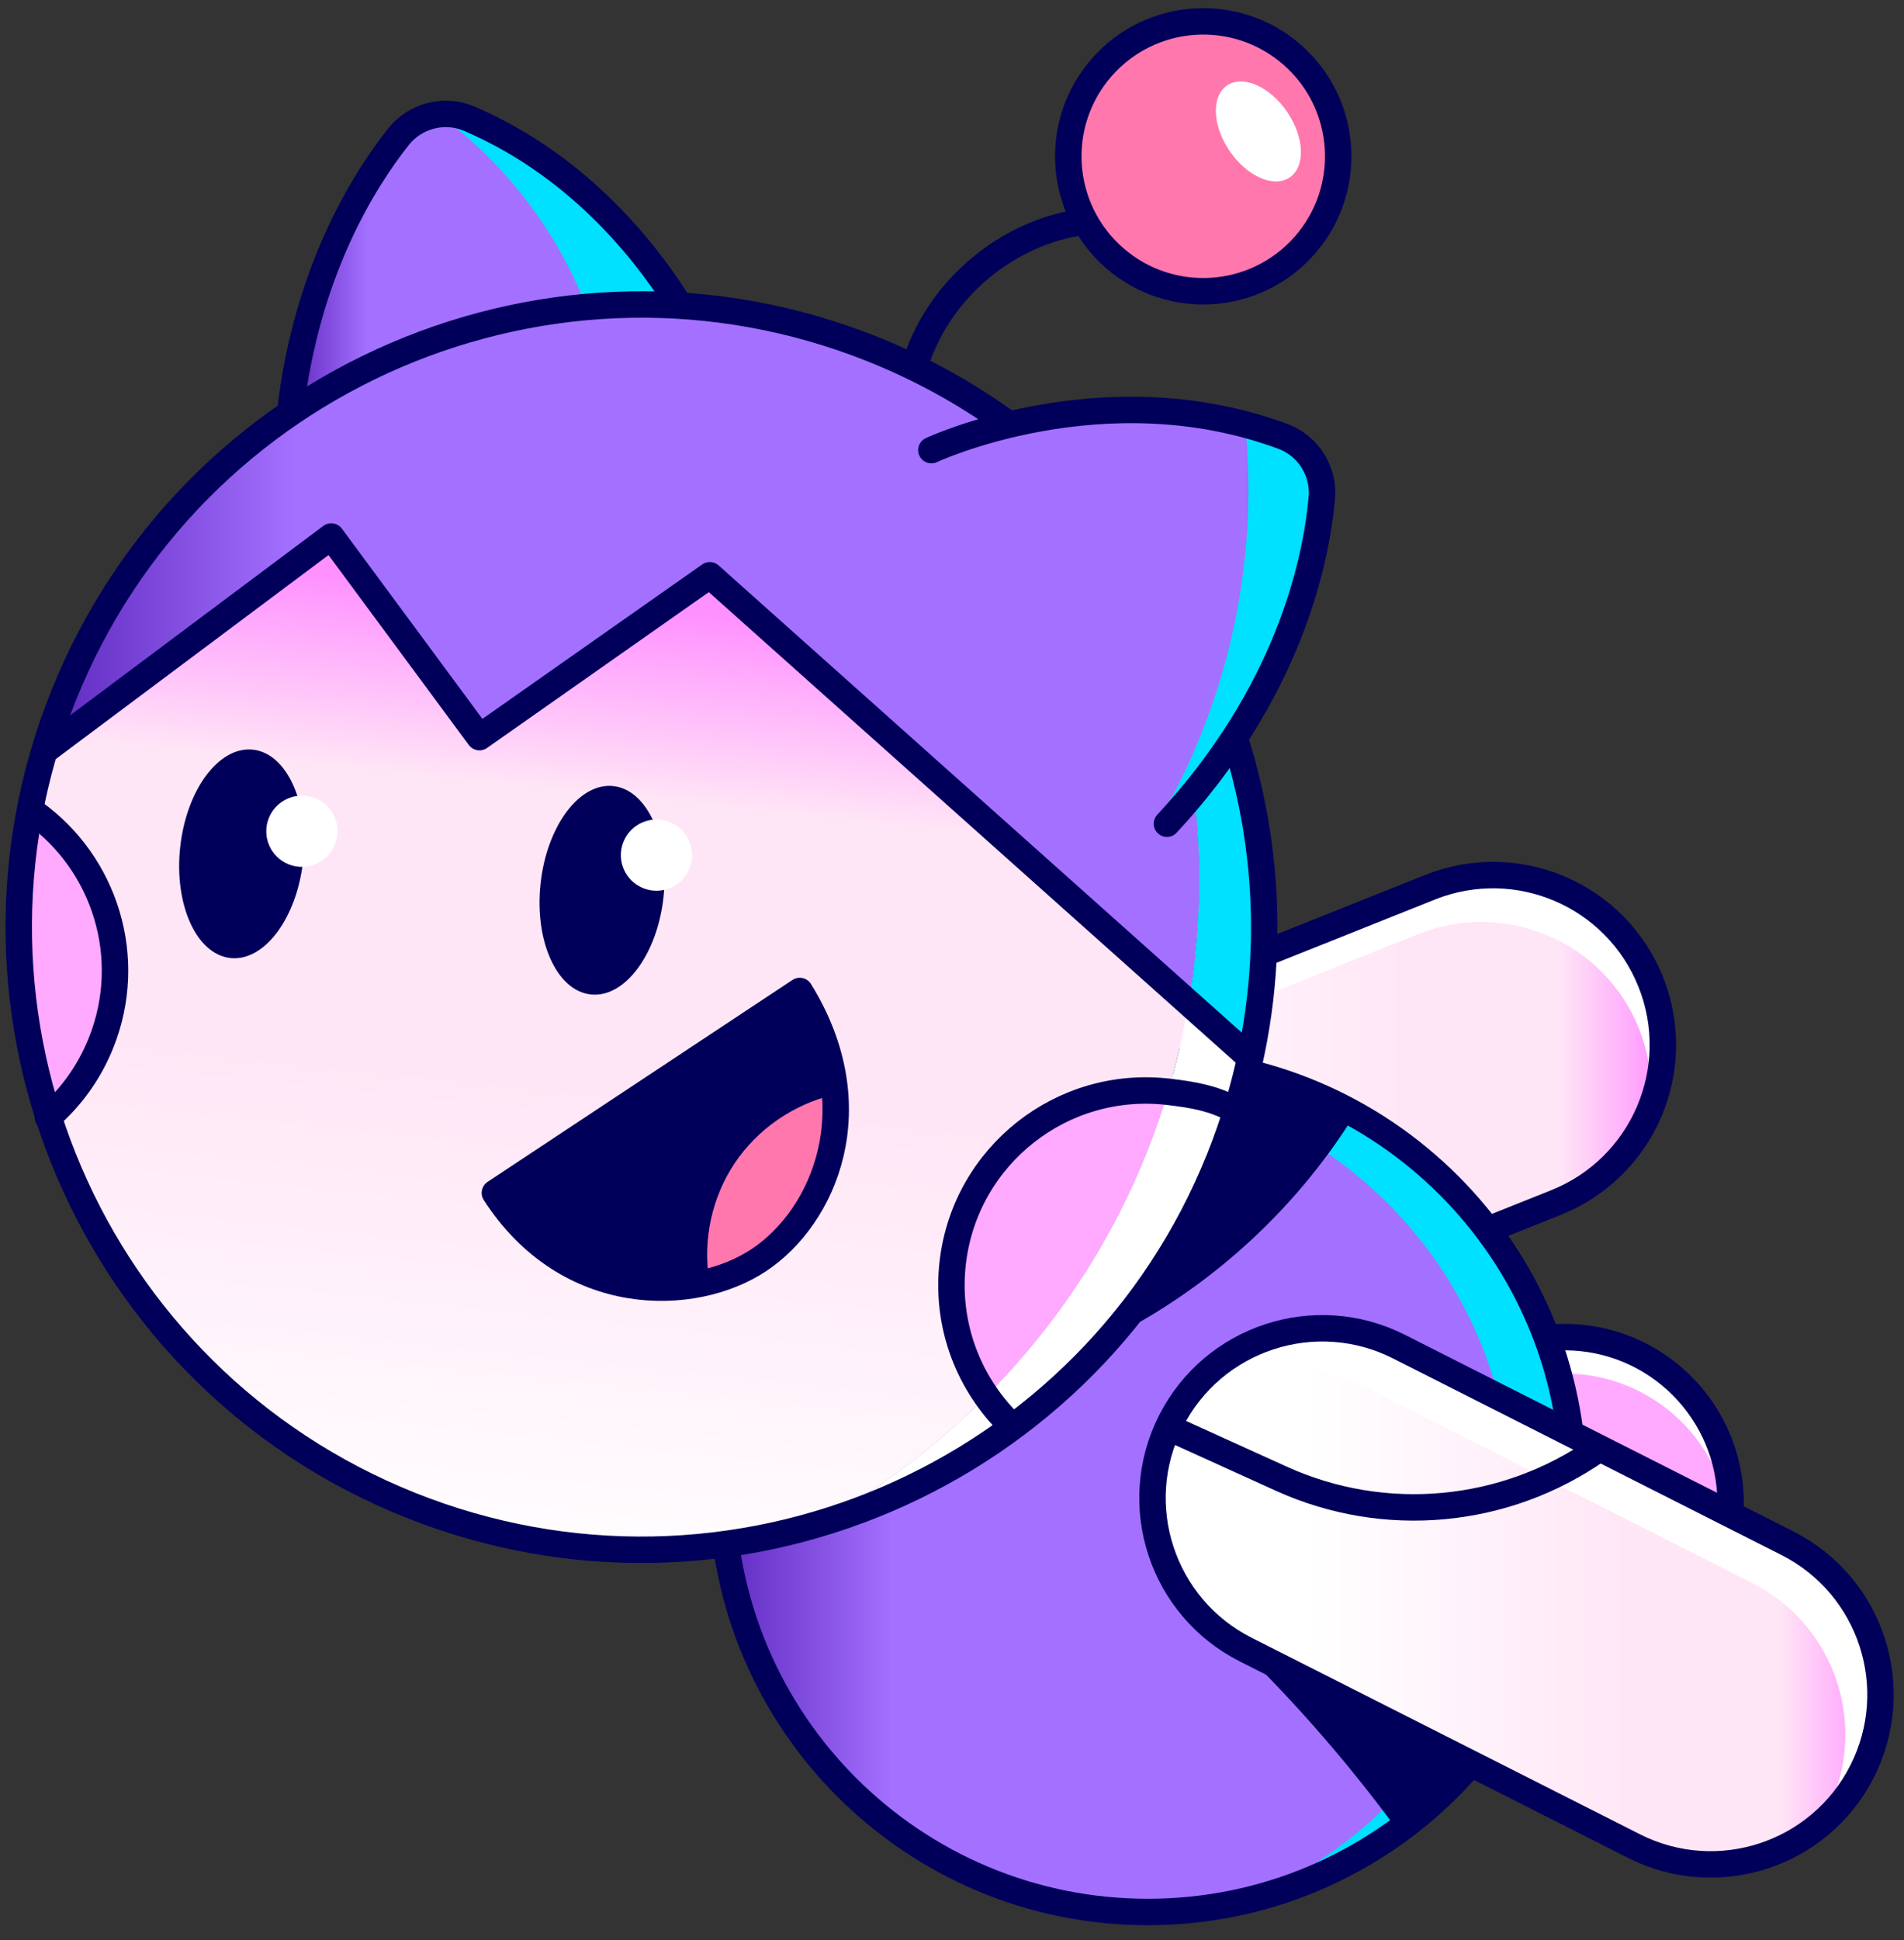 <svg width="108" height="110" viewBox="0 0 108 110" fill="none" xmlns="http://www.w3.org/2000/svg">
<rect x="0" y="0" width="108" height="110" fill="#333333" stroke="none"/>
<path d="M79.313 85.225C79.313 90.427 83.533 94.644 88.739 94.644C93.945 94.644 98.165 90.427 98.165 85.225C98.165 80.022 93.945 75.805 88.739 75.805C83.533 75.805 79.313 80.022 79.313 85.225Z" fill="#FFAAFF"/>
<path d="M88.74 77.872C83.883 77.872 79.889 81.542 79.373 86.258C79.336 85.918 79.313 85.574 79.313 85.224C79.313 80.022 83.534 75.804 88.74 75.804C93.945 75.804 98.166 80.022 98.166 85.224C98.166 85.574 98.143 85.918 98.106 86.258C97.591 81.542 93.596 77.872 88.74 77.872Z" fill="white"/>
<path d="M26.622 6.73C32.553 9.281 36.341 13.846 38.439 17.135L16.472 23.284C17.387 15.444 20.586 10.3 22.6 7.755C23.264 6.918 24.265 6.456 25.288 6.456C25.737 6.456 26.19 6.545 26.622 6.73Z" fill="url(#paint0_linear_1_556)"/>
<path d="M33.262 17.407C31.596 13.099 28.675 9.283 24.951 6.548C30.034 8.641 35.273 12.589 38.146 17.275C36.411 17.587 34.941 17.942 33.262 17.407Z" fill="#00E0FF"/>
<path d="M79.314 85.225C79.314 90.427 83.534 94.644 88.74 94.644C93.945 94.644 98.165 90.427 98.165 85.225C98.165 80.022 93.945 75.805 88.74 75.805C83.534 75.805 79.314 80.022 79.314 85.225Z" stroke="#00005A" stroke-width="1.5" stroke-miterlimit="10" stroke-linecap="round" stroke-linejoin="round"/>
<path d="M93.634 55.667C95.608 60.603 93.204 66.202 88.264 68.175L65.335 77.331C60.396 79.302 54.793 76.899 52.819 71.965C50.845 67.029 53.249 61.429 58.189 59.456L81.118 50.301C82.29 49.833 83.499 49.611 84.688 49.611C88.512 49.611 92.129 51.902 93.634 55.667Z" fill="url(#paint1_linear_1_556)"/>
<path d="M92.969 58.322C90.996 53.386 85.392 50.984 80.453 52.957L57.524 62.112C54.996 63.122 53.137 65.085 52.185 67.421C52.539 63.972 54.744 60.831 58.189 59.456L81.118 50.3C86.057 48.328 91.66 50.73 93.634 55.666C94.597 58.075 94.511 60.639 93.604 62.865C93.757 61.369 93.566 59.816 92.969 58.322Z" fill="white"/>
<path d="M65.335 77.331L88.264 68.175C93.203 66.203 95.608 60.603 93.634 55.667C91.66 50.731 86.057 48.329 81.118 50.301L58.188 59.457C53.25 61.428 50.846 67.028 52.819 71.965C54.792 76.9 60.396 79.302 65.335 77.331Z" stroke="#00005A" stroke-width="1.5" stroke-miterlimit="10" stroke-linecap="round" stroke-linejoin="round"/>
<path d="M53.11 72.237L59.401 69.411C65.27 66.775 69.308 61.237 70.023 54.848" stroke="#00005A" stroke-width="1.5" stroke-miterlimit="10" stroke-linecap="round" stroke-linejoin="round"/>
<path d="M89.257 84.266C89.257 97.597 78.445 108.401 65.106 108.401C51.769 108.401 40.958 97.597 40.958 84.266C40.958 70.939 51.769 60.134 65.106 60.134C78.445 60.134 89.257 70.939 89.257 84.266Z" fill="url(#paint2_linear_1_556)"/>
<path d="M85.778 85.28C85.778 71.952 74.966 61.147 61.629 61.147C59.911 61.147 58.236 61.33 56.62 61.67C59.26 60.68 62.119 60.133 65.106 60.133C78.444 60.133 89.255 70.938 89.255 84.267C89.255 95.879 81.049 105.572 70.116 107.877C79.265 104.443 85.778 95.623 85.778 85.28Z" fill="#00E0FF"/>
<path d="M40.957 84.266C40.957 97.595 51.769 108.4 65.106 108.4C78.444 108.4 89.255 97.595 89.255 84.266C89.255 70.938 78.444 60.133 65.106 60.133C51.769 60.133 40.957 70.938 40.957 84.266Z" stroke="#00005A" stroke-width="1.5" stroke-miterlimit="10" stroke-linecap="round" stroke-linejoin="round"/>
<path d="M69.189 39.517C67.462 36.575 65.377 31.837 61.217 27.458C64.707 30.907 67.401 35.029 69.189 39.517Z" fill="url(#paint3_linear_1_556)"/>
<path d="M48.632 19.475C45.943 18.535 42.877 17.816 39.369 17.395C42.469 17.658 45.58 18.345 48.632 19.475Z" fill="url(#paint4_linear_1_556)"/>
<path d="M70.787 60.565C70.794 60.537 70.799 60.509 70.805 60.48C70.799 60.509 70.794 60.537 70.787 60.565Z" fill="url(#paint5_linear_1_556)"/>
<path d="M69.962 63.478C69.961 63.469 69.962 63.457 69.961 63.449C70.061 63.147 70.165 62.847 70.257 62.542C70.165 62.854 70.064 63.166 69.962 63.478Z" fill="url(#paint6_linear_1_556)"/>
<path d="M4.054 38.399C6.378 33.092 9.862 28.632 14.092 25.195C8.228 30.486 4.904 36.688 4.054 38.399Z" fill="url(#paint7_linear_1_556)"/>
<path d="M27.196 41.793L40.26 32.615L67.373 57.193C67.09 58.781 66.713 60.353 66.249 61.898C60.218 61.211 54.759 65.524 54.044 71.555C53.732 74.201 54.408 76.962 55.952 79.143C53.435 81.676 50.599 83.89 47.517 85.695C51.145 84.469 54.603 82.626 57.705 80.303C58.088 80.208 58.508 79.92 59.056 79.516C59.52 79.171 59.97 78.804 60.414 78.434C50.718 87.414 36.353 90.563 23.265 85.328C5.782 78.337 -3.024 58.946 2.913 41.331C2.853 41.796 3.006 42.028 3.635 41.608L18.789 30.418L27.196 41.793Z" fill="url(#paint8_linear_1_556)"/>
<path d="M1.867 46.033C4.644 47.925 6.461 51.155 6.635 54.51C6.809 57.864 5.336 61.264 2.769 63.433C0.75 57.884 0.592 51.799 1.867 46.033Z" fill="#FFAAFF"/>
<path d="M47.076 61.58C44.671 62.082 42.483 63.554 41.112 65.592C39.743 67.63 39.205 70.21 39.649 72.625C41.996 72.092 44.136 70.785 45.527 68.823C46.918 66.86 47.353 63.97 47.076 61.58Z" fill="#FF77AD"/>
<path d="M47.063 61.354C44.628 61.933 42.432 63.46 41.042 65.541C39.653 67.621 39.085 70.234 39.485 72.703" stroke="#00005A" stroke-width="1.5" stroke-miterlimit="10" stroke-linecap="round" stroke-linejoin="round"/>
<path d="M70.408 62.01C70.44 61.889 70.472 61.767 70.505 61.646C70.473 61.767 70.441 61.889 70.408 62.01ZM70.278 62.477C70.323 62.321 70.366 62.166 70.408 62.01C70.366 62.166 70.324 62.322 70.278 62.477Z" fill="url(#paint9_linear_1_556)"/>
<path d="M69.174 65.677C69.465 64.948 69.722 64.213 69.962 63.477C69.972 63.555 69.978 63.635 69.972 63.721C69.877 65.279 68.784 67.213 68.11 68.594C66.61 71.67 64.578 74.487 62.134 76.885C61.583 77.424 61.005 77.937 60.414 78.433C64.131 74.99 67.165 70.692 69.174 65.677Z" fill="#FFAAFF"/>
<path d="M57.704 80.303C61.852 77.196 65.356 73.225 67.743 68.693C68.63 67.011 69.364 65.253 69.961 63.45C69.962 63.458 69.961 63.469 69.962 63.478C69.722 64.214 69.465 64.948 69.174 65.677C67.165 70.693 64.131 74.99 60.414 78.433C59.97 78.805 59.521 79.17 59.055 79.514C58.509 79.92 58.088 80.209 57.704 80.303Z" fill="#FFAAFF"/>
<path d="M55.952 79.144C54.407 76.962 53.731 74.202 54.045 71.554C54.759 65.524 60.218 61.212 66.249 61.899C65.557 64.203 64.668 66.448 63.584 68.595C61.62 72.486 59.025 76.053 55.952 79.144Z" fill="#FFAAFF"/>
<path d="M71.426 57.905C71.426 58.817 71.257 59.291 71.023 59.516C71.2 58.668 71.342 57.814 71.457 56.954C71.439 57.31 71.426 57.631 71.426 57.905Z" fill="url(#paint10_linear_1_556)"/>
<path d="M3.601 39.45C3.351 40.073 3.124 40.702 2.912 41.331C3.018 40.487 3.831 38.859 3.831 38.859C3.831 38.859 3.906 38.695 4.053 38.399C3.9 38.749 3.743 39.093 3.601 39.45Z" fill="url(#paint11_linear_1_556)"/>
<path d="M35.663 17.064C36.955 17.134 38.181 17.25 39.369 17.395C30.186 16.613 21.118 19.491 14.092 25.195C18.978 20.789 25.624 17.019 34.075 17.019C34.597 17.019 35.126 17.034 35.663 17.064Z" fill="url(#paint12_linear_1_556)"/>
<path d="M69.263 39.645C71.268 43.018 71.742 47.127 71.752 50.696C71.641 47.969 71.221 45.257 70.477 42.63C70.426 42.689 70.369 42.741 70.313 42.794C69.991 41.683 69.617 40.59 69.189 39.516C69.213 39.558 69.239 39.604 69.263 39.645Z" fill="url(#paint13_linear_1_556)"/>
<path d="M61.217 27.458C57.963 24.242 54.027 21.607 49.509 19.8C49.218 19.683 48.925 19.582 48.632 19.475C54.274 21.442 58.272 24.356 61.217 27.458Z" fill="url(#paint14_linear_1_556)"/>
<path d="M39.369 17.395C42.877 17.816 45.943 18.536 48.632 19.475C48.925 19.582 49.218 19.683 49.51 19.8C54.027 21.607 57.963 24.242 61.218 27.458C65.378 31.837 67.462 36.576 69.19 39.517C69.617 40.59 69.992 41.683 70.313 42.794C69.678 43.407 68.825 43.658 68.23 44.338L67.794 45.52C68.21 49.405 68.058 53.347 67.373 57.193L40.26 32.615L27.196 41.793L18.789 30.418L3.635 41.608C3.006 42.028 2.853 41.796 2.913 41.331C3.125 40.702 3.352 40.073 3.602 39.45C3.744 39.093 3.901 38.749 4.054 38.4C4.904 36.688 8.228 30.486 14.092 25.196C20.358 20.109 28.249 17.268 36.396 17.268C37.384 17.268 38.376 17.31 39.369 17.395Z" fill="url(#paint15_linear_1_556)"/>
<path d="M39.369 17.395C42.877 17.816 45.943 18.536 48.632 19.475C48.925 19.582 49.218 19.683 49.51 19.8C54.027 21.607 57.963 24.242 61.218 27.458C65.378 31.837 67.462 36.576 69.19 39.517C69.617 40.59 69.992 41.683 70.313 42.794C69.678 43.407 68.825 43.658 68.23 44.338L67.794 45.52C68.21 49.405 68.058 53.347 67.373 57.193L40.26 32.615L27.196 41.793L18.789 30.418L3.635 41.608C3.006 42.028 2.853 41.796 2.913 41.331C3.125 40.702 3.352 40.073 3.602 39.45C3.744 39.093 3.901 38.749 4.054 38.4C4.904 36.688 8.228 30.486 14.092 25.196C20.358 20.109 28.249 17.268 36.396 17.268C37.384 17.268 38.376 17.31 39.369 17.395Z" fill="url(#paint16_linear_1_556)"/>
<path d="M71.022 59.516C70.955 59.838 70.882 60.159 70.806 60.479C70.878 60.166 70.937 59.852 71 59.538C71.008 59.531 71.015 59.523 71.022 59.516Z" fill="#00E0FF"/>
<path d="M70.257 62.542C70.264 62.52 70.271 62.498 70.278 62.477C70.271 62.498 70.264 62.52 70.257 62.542Z" fill="#00E0FF"/>
<path d="M71.699 53.061C71.733 52.312 71.755 51.518 71.753 50.695C71.838 52.784 71.735 54.88 71.457 56.954C71.466 56.788 71.476 56.615 71.488 56.434C71.613 55.308 71.683 54.182 71.699 53.061Z" fill="#00E0FF"/>
<path d="M70.506 61.644C70.602 61.285 70.703 60.925 70.787 60.564C70.7 60.927 70.604 61.285 70.506 61.644Z" fill="#00E0FF"/>
<path d="M66.297 61.902C66.281 61.9 66.265 61.901 66.249 61.899C66.714 60.354 67.089 58.781 67.373 57.192L69.46 59.084C69.46 59.084 70.423 60.043 71 59.538C70.937 59.852 70.879 60.166 70.806 60.48C70.799 60.508 70.793 60.537 70.787 60.565C70.702 60.925 70.602 61.285 70.506 61.645C70.43 61.922 70.36 62.202 70.278 62.477C70.271 62.499 70.263 62.521 70.257 62.542C70.165 62.847 70.061 63.148 69.961 63.45C69.769 62.103 67.451 62.039 66.297 61.902Z" fill="white"/>
<path d="M71.489 56.434C71.55 55.491 71.641 54.341 71.7 53.061C71.684 54.183 71.613 55.307 71.489 56.434Z" fill="#00E0FF"/>
<path d="M57.704 80.303C54.604 82.625 51.145 84.469 47.516 85.694C50.598 83.889 53.434 81.675 55.952 79.143C56.011 79.228 56.063 79.318 56.127 79.4C56.73 80.2 57.182 80.431 57.704 80.303Z" fill="white"/>
<path d="M69.961 63.449C69.364 65.252 68.63 67.01 67.744 68.692C65.356 73.225 61.852 77.195 57.704 80.302C57.183 80.431 56.73 80.2 56.127 79.4C56.064 79.318 56.012 79.228 55.952 79.143C59.025 76.052 61.62 72.485 63.584 68.594C64.668 66.447 65.557 64.202 66.249 61.898C66.266 61.9 66.281 61.9 66.297 61.901C67.451 62.038 69.769 62.102 69.961 63.449Z" fill="white"/>
<path d="M70.314 42.794C70.369 42.741 70.426 42.69 70.478 42.63C71.221 45.257 71.641 47.969 71.752 50.696C71.755 51.518 71.733 52.312 71.699 53.061C71.748 49.56 71.27 46.103 70.314 42.794Z" fill="#00E0FF"/>
<path d="M71.488 56.434C71.476 56.616 71.466 56.788 71.457 56.954C71.342 57.813 71.199 58.667 71.023 59.515C71.015 59.522 71.009 59.531 71.001 59.538C71.211 58.504 71.373 57.469 71.488 56.434Z" fill="#00E0FF"/>
<path d="M67.795 45.52L68.231 44.338C68.824 43.657 69.678 43.406 70.313 42.794C71.27 46.103 71.748 49.56 71.699 53.062C71.641 54.341 71.549 55.491 71.488 56.434C71.373 57.469 71.211 58.505 71.001 59.538C70.424 60.043 69.46 59.084 69.46 59.084L67.373 57.192C68.058 53.346 68.21 49.405 67.795 45.52Z" fill="#00E0FF"/>
<path d="M72.773 24.742C74.215 25.276 75.116 26.726 74.975 28.257C74.631 31.993 73.03 39.34 66.192 46.701L52.83 25.518C52.83 25.518 57.697 23.241 64.153 23.241C66.831 23.241 69.782 23.633 72.773 24.742Z" fill="url(#paint17_linear_1_556)"/>
<path d="M65.623 46.705C69.605 40.014 71.392 32.042 70.647 24.293C71.936 23.811 73.459 24.942 74.012 26.201C74.565 27.46 74.419 28.908 74.171 30.261C73.055 36.354 70.02 42.339 65.623 46.705Z" fill="#00E0FF"/>
<path d="M52.829 25.519C52.829 25.519 62.572 20.961 72.772 24.742C74.215 25.277 75.117 26.726 74.975 28.256C74.63 31.993 73.031 39.34 66.192 46.701" stroke="#00005A" stroke-width="1.5" stroke-miterlimit="10" stroke-linecap="round" stroke-linejoin="round"/>
<path d="M38.439 17.136C36.34 13.846 32.554 9.281 26.622 6.731C25.209 6.124 23.555 6.551 22.601 7.756C20.586 10.3 17.387 15.445 16.473 23.284" stroke="#00005A" stroke-width="1.5" stroke-miterlimit="10" stroke-linecap="round" stroke-linejoin="round"/>
<path d="M56.97 23.876C54.705 22.256 52.211 20.879 49.51 19.799C31.402 12.557 10.848 21.355 3.601 39.45C-3.646 57.545 5.158 78.086 23.265 85.329C41.372 92.57 61.926 83.773 69.174 65.677C72.328 57.802 72.442 49.463 70.071 41.959" stroke="#00005A" stroke-width="1.5" stroke-miterlimit="10" stroke-linecap="round" stroke-linejoin="round"/>
<path d="M74.007 13.906C71.219 17.083 66.383 17.4 63.204 14.614C60.025 11.829 59.708 6.994 62.496 3.818C65.283 0.641 70.12 0.324 73.299 3.109C76.478 5.896 76.795 10.729 74.007 13.906Z" fill="#FF77AD"/>
<path d="M74.007 13.906C71.219 17.083 66.383 17.4 63.204 14.614C60.025 11.829 59.708 6.994 62.496 3.818C65.283 0.641 70.12 0.324 73.299 3.109C76.478 5.896 76.795 10.729 74.007 13.906Z" stroke="#00005A" stroke-width="1.5" stroke-miterlimit="10" stroke-linecap="round" stroke-linejoin="round"/>
<path d="M51.979 20.463C53.323 16.363 57.132 13.179 61.409 12.582" stroke="#00005A" stroke-width="1.5" stroke-miterlimit="10" stroke-linecap="round" stroke-linejoin="round"/>
<path d="M70.528 59.631L40.261 32.615L27.196 41.792L18.789 30.417L2.738 42.418" stroke="#00005A" stroke-width="1.5" stroke-miterlimit="10" stroke-linecap="round" stroke-linejoin="round"/>
<path d="M10.22 48.033C9.868 51.295 11.143 54.108 13.07 54.316C14.996 54.524 16.844 52.048 17.196 48.785C17.548 45.523 16.272 42.709 14.347 42.502C12.42 42.294 10.573 44.77 10.22 48.033Z" fill="#00005A"/>
<path d="M30.662 50.097C30.309 53.359 31.585 56.172 33.511 56.38C35.437 56.588 37.285 54.112 37.638 50.849C37.99 47.587 36.714 44.773 34.788 44.566C32.862 44.358 31.014 46.834 30.662 50.097Z" fill="#00005A"/>
<path d="M45.365 56.183C49.444 62.779 46.743 68.993 43.04 71.445C39.336 73.896 32.196 74.027 28.071 67.631L45.365 56.183Z" stroke="#00005A" stroke-width="1.5" stroke-miterlimit="10" stroke-linecap="round" stroke-linejoin="round"/>
<path d="M2.722 63.357C4.008 62.243 5.056 60.814 5.731 59.126C7.657 54.319 5.956 48.961 1.926 46.072" stroke="#00005A" stroke-width="1.5" stroke-miterlimit="10" stroke-linecap="round" stroke-linejoin="round"/>
<path d="M57.067 80.513C54.847 78.214 53.64 74.975 54.045 71.555C54.761 65.509 60.247 61.186 66.297 61.902C67.696 62.067 68.797 62.26 69.97 62.884" stroke="#00005A" stroke-width="1.5" stroke-miterlimit="10" stroke-linecap="round" stroke-linejoin="round"/>
<path d="M39.22 72.299C38.949 69.841 39.594 67.292 41.002 65.258C42.411 63.225 44.57 61.722 46.968 61.11C46.461 59.604 45.972 58.042 45.465 56.537C39.499 60.024 33.742 63.866 28.232 68.035C30.943 71.544 34.822 72.887 39.22 72.299Z" fill="#00005A"/>
<path d="M79.353 76.347L101.383 87.49C106.129 89.89 108.028 95.681 105.627 100.422C103.225 105.165 97.43 107.064 92.685 104.663L70.654 93.519C65.908 91.119 64.01 85.328 66.412 80.585C68.108 77.237 71.495 75.306 75.011 75.307C76.473 75.307 77.959 75.641 79.353 76.347Z" fill="url(#paint18_linear_1_556)"/>
<path d="M103.633 102.681C106.036 97.938 104.136 92.148 99.391 89.747L77.36 78.604C73.837 76.821 69.737 77.413 66.875 79.776C69.499 75.636 74.889 74.088 79.353 76.346L101.384 87.49C106.129 89.891 108.029 95.681 105.627 100.423C105.008 101.645 104.162 102.673 103.17 103.492C103.335 103.231 103.491 102.961 103.633 102.681Z" fill="white"/>
<path d="M70.654 93.519L92.685 104.663C97.43 107.063 103.224 105.166 105.627 100.423C108.029 95.681 106.129 89.89 101.383 87.49L79.353 76.346C74.608 73.945 68.814 75.844 66.412 80.586C64.01 85.329 65.909 91.119 70.654 93.519Z" stroke="#00005A" stroke-width="1.5" stroke-miterlimit="10" stroke-linecap="round" stroke-linejoin="round"/>
<path d="M66.398 80.985L72.679 83.835C78.537 86.493 85.365 85.862 90.635 82.175" stroke="#00005A" stroke-width="1.5" stroke-miterlimit="10" stroke-linecap="round" stroke-linejoin="round"/>
<path d="M35.36 47.731C34.946 48.765 35.45 49.94 36.484 50.355C37.52 50.769 38.696 50.266 39.11 49.231C39.525 48.196 39.021 47.021 37.986 46.607C36.95 46.193 35.775 46.696 35.36 47.731Z" fill="white"/>
<path d="M15.248 46.378C14.834 47.413 15.337 48.587 16.372 49.002C17.408 49.416 18.584 48.913 18.998 47.878C19.413 46.843 18.909 45.669 17.874 45.254C16.838 44.84 15.662 45.343 15.248 46.378Z" fill="white"/>
<path d="M69.749 8.563C70.732 10.003 72.258 10.672 73.158 10.058C74.058 9.445 73.991 7.78 73.009 6.341C72.027 4.902 70.5 4.233 69.601 4.846C68.7 5.46 68.767 7.124 69.749 8.563Z" fill="white"/>
<path d="M63.393 75.638C68.794 72.838 73.433 68.583 76.685 63.444C74.724 62.577 72.707 61.275 70.746 60.408C69.543 65.686 67.134 70.787 63.712 74.983" fill="#00005A"/>
<path d="M70.461 93.585C73.62 96.684 76.53 100.037 79.153 103.601C80.703 102.56 82.169 101.357 83.244 99.829C78.954 97.713 74.751 95.701 70.461 93.585Z" fill="#00005A"/>
<defs>
<linearGradient id="paint0_linear_1_556" x1="38.439" y1="14.869" x2="16.472" y2="14.869" gradientUnits="userSpaceOnUse">
<stop stop-color="#A470FF"/>
<stop offset="0.799" stop-color="#A470FF"/>
<stop offset="1" stop-color="#5F2ABF"/>
</linearGradient>
<linearGradient id="paint1_linear_1_556" x1="94.324" y1="63.815" x2="52.129" y2="63.815" gradientUnits="userSpaceOnUse">
<stop stop-color="#FF91FF"/>
<stop offset="0.14" stop-color="#FFE6F6"/>
<stop offset="0.348" stop-color="#FFE6F6"/>
<stop offset="0.786" stop-color="white"/>
<stop offset="1" stop-color="white"/>
</linearGradient>
<linearGradient id="paint2_linear_1_556" x1="89.256" y1="84.267" x2="40.958" y2="84.267" gradientUnits="userSpaceOnUse">
<stop stop-color="#A470FF"/>
<stop offset="0.799" stop-color="#A470FF"/>
<stop offset="1" stop-color="#5F2ABF"/>
</linearGradient>
<linearGradient id="paint3_linear_1_556" x1="58.928" y1="93.251" x2="64.778" y2="37.466" gradientUnits="userSpaceOnUse">
<stop stop-color="white"/>
<stop offset="0.516" stop-color="#FFE6F6"/>
<stop offset="0.806" stop-color="#FFE6F6"/>
<stop offset="1" stop-color="#FF91FF"/>
</linearGradient>
<linearGradient id="paint4_linear_1_556" x1="36.392" y1="90.876" x2="42.24" y2="35.1" gradientUnits="userSpaceOnUse">
<stop stop-color="white"/>
<stop offset="0.516" stop-color="#FFE6F6"/>
<stop offset="0.806" stop-color="#FFE6F6"/>
<stop offset="1" stop-color="#FF91FF"/>
</linearGradient>
<linearGradient id="paint5_linear_1_556" x1="67.272" y1="94.019" x2="73.091" y2="38.41" gradientUnits="userSpaceOnUse">
<stop stop-color="white"/>
<stop offset="0.516" stop-color="#FFE6F6"/>
<stop offset="0.806" stop-color="#FFE6F6"/>
<stop offset="1" stop-color="#FF91FF"/>
</linearGradient>
<linearGradient id="paint6_linear_1_556" x1="66.847" y1="94.072" x2="72.697" y2="38.305" gradientUnits="userSpaceOnUse">
<stop stop-color="white"/>
<stop offset="0.516" stop-color="#FFE6F6"/>
<stop offset="0.806" stop-color="#FFE6F6"/>
<stop offset="1" stop-color="#FF91FF"/>
</linearGradient>
<linearGradient id="paint7_linear_1_556" x1="3.233" y1="87.41" x2="9.083" y2="31.625" gradientUnits="userSpaceOnUse">
<stop stop-color="white"/>
<stop offset="0.516" stop-color="#FFE6F6"/>
<stop offset="0.806" stop-color="#FFE6F6"/>
<stop offset="1" stop-color="#FF91FF"/>
</linearGradient>
<linearGradient id="paint8_linear_1_556" x1="30.408" y1="90.261" x2="36.258" y2="34.475" gradientUnits="userSpaceOnUse">
<stop stop-color="white"/>
<stop offset="0.516" stop-color="#FFE6F6"/>
<stop offset="0.806" stop-color="#FFE6F6"/>
<stop offset="1" stop-color="#FF91FF"/>
</linearGradient>
<linearGradient id="paint9_linear_1_556" x1="67.029" y1="94.097" x2="72.882" y2="38.32" gradientUnits="userSpaceOnUse">
<stop stop-color="white"/>
<stop offset="0.516" stop-color="#FFE6F6"/>
<stop offset="0.806" stop-color="#FFE6F6"/>
<stop offset="1" stop-color="#FF91FF"/>
</linearGradient>
<linearGradient id="paint10_linear_1_556" x1="71.754" y1="58.234" x2="2.947" y2="58.234" gradientUnits="userSpaceOnUse">
<stop stop-color="#A470FF"/>
<stop offset="0.799" stop-color="#A470FF"/>
<stop offset="1" stop-color="#5F2ABF"/>
</linearGradient>
<linearGradient id="paint11_linear_1_556" x1="71.798" y1="39.865" x2="2.896" y2="39.865" gradientUnits="userSpaceOnUse">
<stop stop-color="#A470FF"/>
<stop offset="0.799" stop-color="#A470FF"/>
<stop offset="1" stop-color="#5F2ABF"/>
</linearGradient>
<linearGradient id="paint12_linear_1_556" x1="71.753" y1="21.107" x2="2.897" y2="21.107" gradientUnits="userSpaceOnUse">
<stop stop-color="#A470FF"/>
<stop offset="0.799" stop-color="#A470FF"/>
<stop offset="1" stop-color="#5F2ABF"/>
</linearGradient>
<linearGradient id="paint13_linear_1_556" x1="71.752" y1="45.105" x2="2.897" y2="45.105" gradientUnits="userSpaceOnUse">
<stop stop-color="#A470FF"/>
<stop offset="0.799" stop-color="#A470FF"/>
<stop offset="1" stop-color="#5F2ABF"/>
</linearGradient>
<linearGradient id="paint14_linear_1_556" x1="71.753" y1="23.466" x2="2.897" y2="23.466" gradientUnits="userSpaceOnUse">
<stop stop-color="#A470FF"/>
<stop offset="0.799" stop-color="#A470FF"/>
<stop offset="1" stop-color="#5F2ABF"/>
</linearGradient>
<linearGradient id="paint15_linear_1_556" x1="31.539" y1="90.38" x2="37.39" y2="34.594" gradientUnits="userSpaceOnUse">
<stop stop-color="white"/>
<stop offset="0.516" stop-color="#FFE6F6"/>
<stop offset="0.806" stop-color="#FFE6F6"/>
<stop offset="1" stop-color="#FF91FF"/>
</linearGradient>
<linearGradient id="paint16_linear_1_556" x1="71.753" y1="37.23" x2="2.897" y2="37.23" gradientUnits="userSpaceOnUse">
<stop stop-color="#A470FF"/>
<stop offset="0.799" stop-color="#A470FF"/>
<stop offset="1" stop-color="#5F2ABF"/>
</linearGradient>
<linearGradient id="paint17_linear_1_556" x1="74.99" y1="34.971" x2="52.829" y2="34.971" gradientUnits="userSpaceOnUse">
<stop stop-color="#5F2ABF"/>
<stop offset="0.201" stop-color="#A470FF"/>
<stop offset="1" stop-color="#A470FF"/>
</linearGradient>
<linearGradient id="paint18_linear_1_556" x1="106.667" y1="90.504" x2="65.371" y2="90.504" gradientUnits="userSpaceOnUse">
<stop stop-color="#FF91FF"/>
<stop offset="0.14" stop-color="#FFE6F6"/>
<stop offset="0.348" stop-color="#FFE6F6"/>
<stop offset="0.786" stop-color="white"/>
<stop offset="1" stop-color="white"/>
</linearGradient>
</defs>
</svg>
